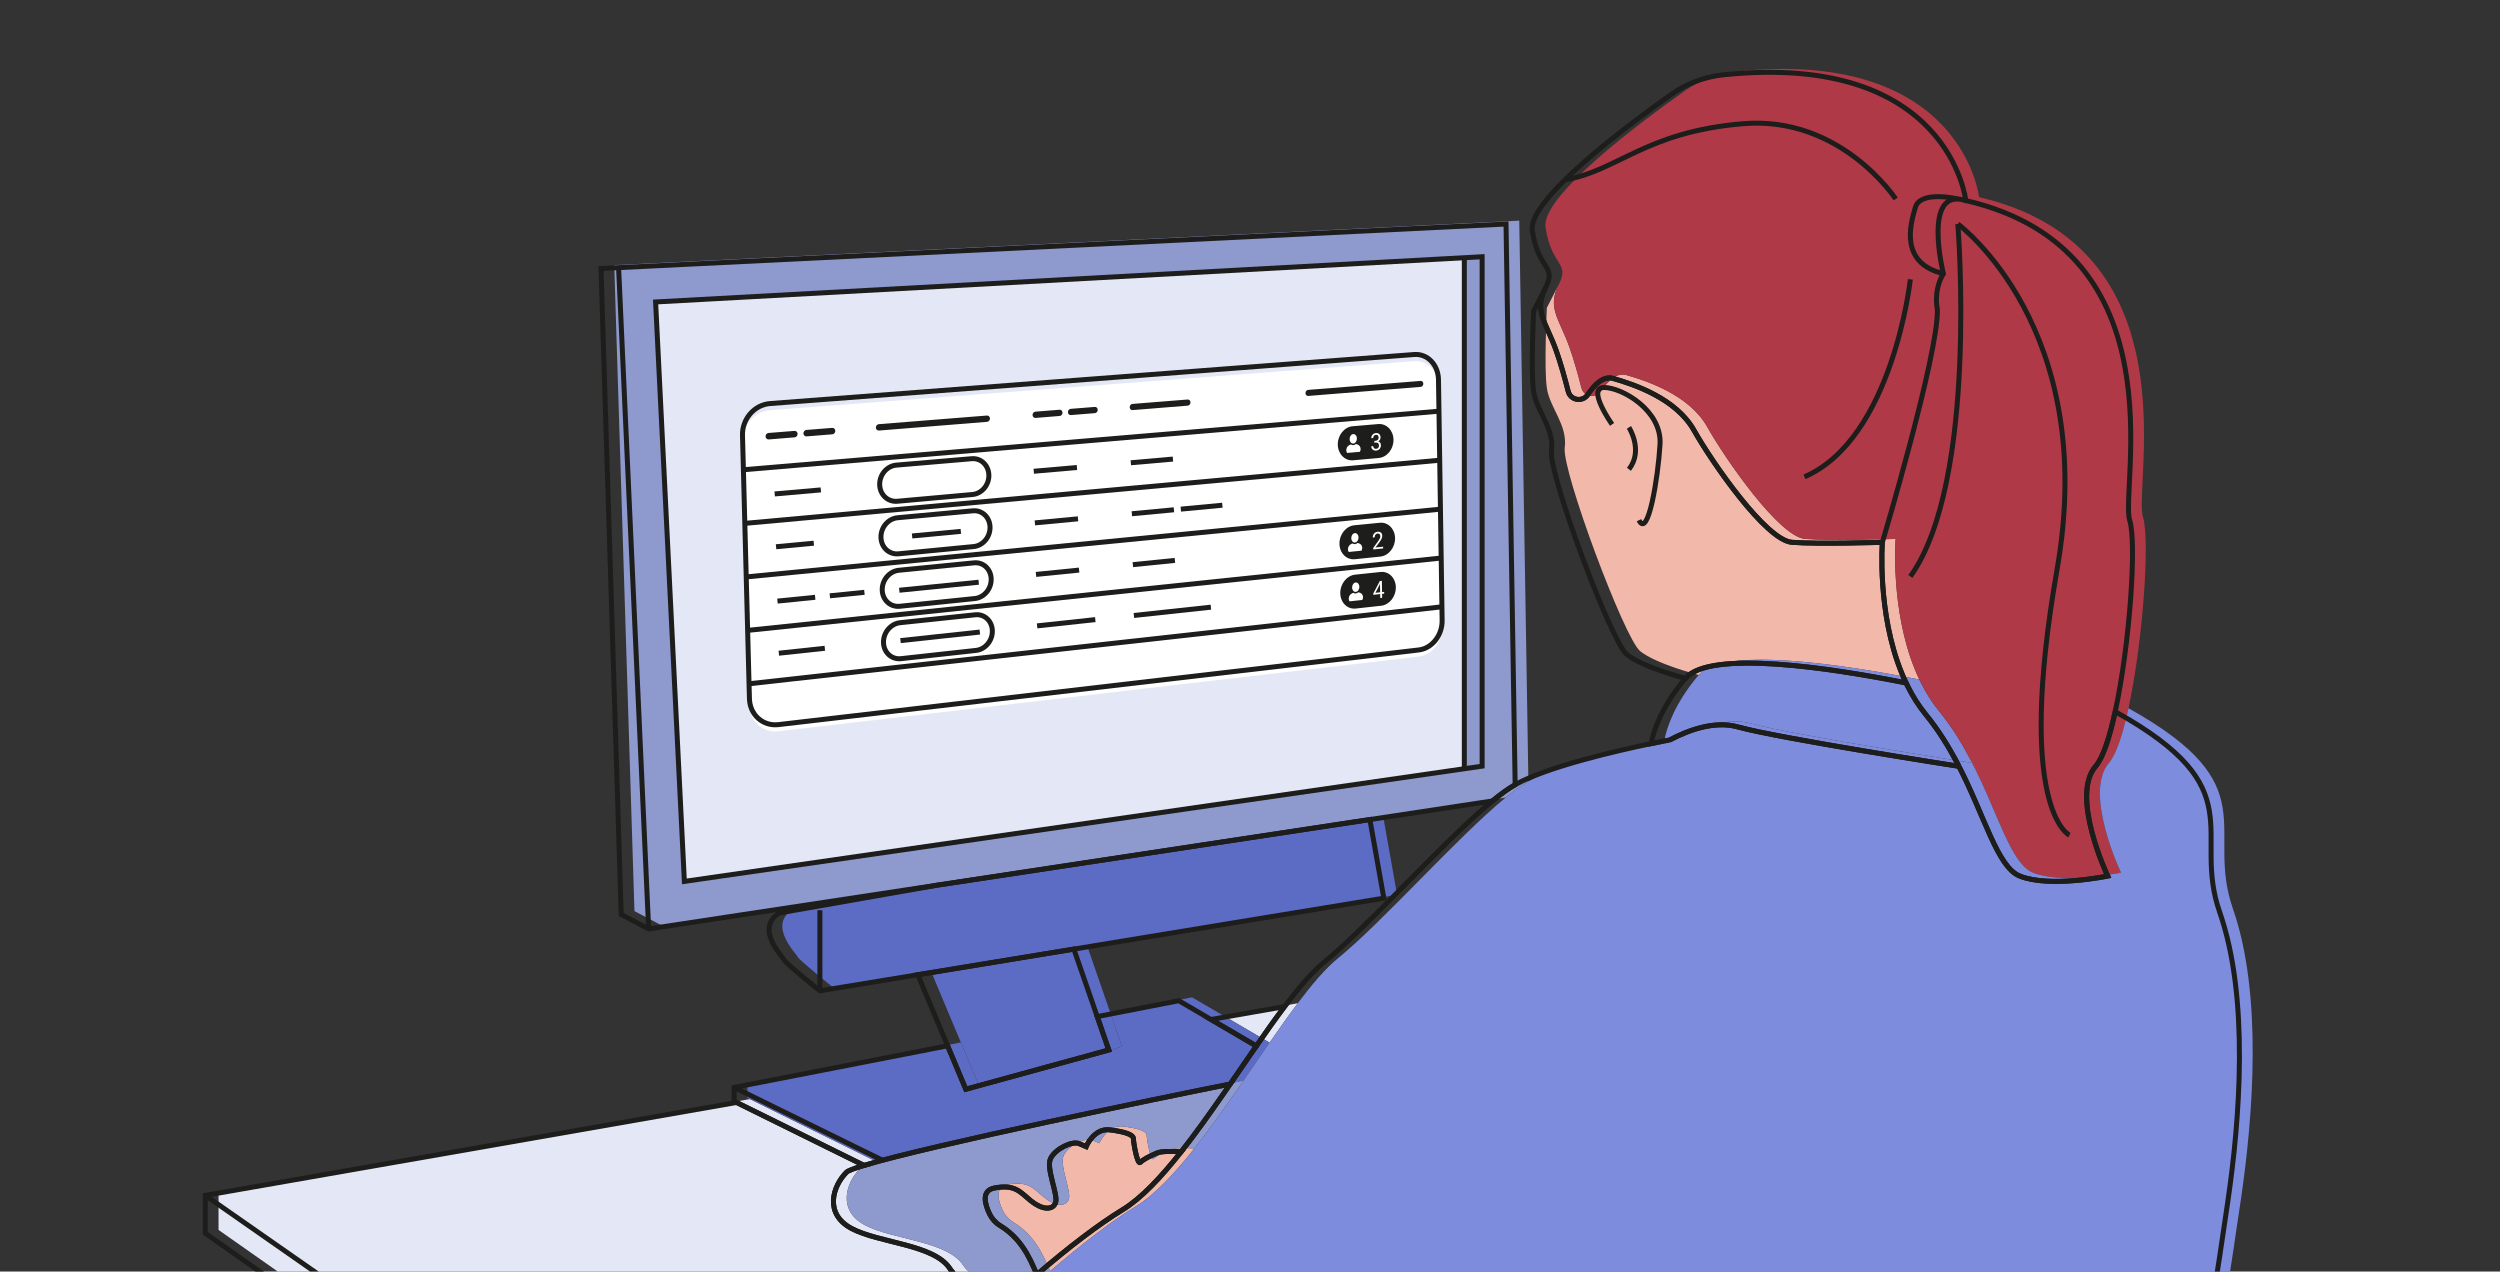 <svg width="464" height="236" viewBox="0 0 464 236" fill="none" xmlns="http://www.w3.org/2000/svg">
<rect x="0" y="0" width="464" height="236" fill="#333333" stroke="none"/>
<g clip-path="url(#clip0_1129_1025)">
<path d="M355.423 124.303C350.818 113.064 351.826 100.026 351.826 100.026C351.826 100.026 339.87 100.397 335.048 100.026C330.226 99.655 320.211 85.189 316.873 79.254C313.534 73.32 305.745 70.723 301.849 69.61C300.06 69.099 298.426 70.701 297.183 72.582C296.205 74.062 293.954 73.712 293.515 71.993C292.895 69.566 292.106 66.733 291.279 64.417C289.424 59.224 287.099 57.126 289.284 52.856L287.099 57.126C287.099 57.126 286.547 68.361 287.099 72.044C287.652 75.728 290.967 78.859 290.414 83.095C289.862 87.331 301.465 118.457 304.412 120.852C307.359 123.246 315.279 125.272 315.279 125.272C319.821 119.899 342.268 123.369 355.677 126.018C355.865 126.055 356.043 126.091 356.227 126.128C355.941 125.527 355.675 124.918 355.423 124.303Z" fill="#F2B9AB"/>
<path d="M359.899 132.009C358.583 130.401 357.482 128.633 356.552 126.784C356.442 126.566 356.331 126.349 356.226 126.128C356.042 126.092 355.864 126.055 355.676 126.018C342.267 123.369 319.82 119.899 315.277 125.272C310.745 130.633 309.342 135.119 308.907 137.385C311.051 136.939 312.408 136.687 312.409 136.687C315.685 134.952 320.615 133.059 325.032 134.297C332.45 136.377 365.834 141.57 365.834 141.57V141.208C364.198 138.067 362.274 134.912 359.899 132.009Z" fill="#7E8CDE"/>
<path d="M395.042 131.449C397.71 119.131 399.07 100.222 397.734 95.946C395.879 90.011 407.378 45.871 367.318 36.598C367.318 36.598 364.244 8.931 322.368 13.252C318.89 13.611 315.555 14.838 312.7 16.857C304.258 22.826 286.016 36.451 286.853 42.162C287.94 49.579 291.466 48.586 289.284 52.853L289.283 52.856C287.099 57.126 289.424 59.224 291.278 64.417C292.105 66.733 292.894 69.566 293.515 71.993C293.954 73.712 296.204 74.062 297.182 72.582C298.426 70.701 300.059 69.099 301.849 69.61C305.744 70.723 313.534 73.32 316.872 79.254C320.21 85.189 330.225 99.655 335.047 100.026C339.869 100.397 351.826 100.026 351.826 100.026C351.826 100.026 350.817 113.064 355.422 124.303C355.674 124.918 355.94 125.527 356.227 126.128C356.332 126.348 356.442 126.566 356.552 126.784C357.483 128.633 358.584 130.4 359.899 132.009C362.275 134.911 364.198 138.067 365.834 141.208C370.841 150.819 373.139 160.293 377.333 161.971C382.897 164.196 393.654 161.971 393.654 161.971C393.654 161.971 386.606 147.134 391.428 141.57C392.776 140.015 394.007 136.227 395.042 131.449Z" fill="#B03947"/>
<path d="M256.71 151.48L176.481 163.647L147.132 168.815C142.375 171.743 147.864 177.05 148.047 177.598C148.23 178.148 154.635 183.271 154.635 183.271L172.802 180.285L201.767 175.526L259.3 166.071L256.71 151.48Z" fill="#5C6BC4"/>
<path d="M281.976 40.949L114.001 49.206L117.754 169.101L122.848 171.782L176.482 163.648L256.71 151.48L279.448 148.031C281.021 146.741 282.444 145.711 283.671 145.018L281.976 40.949Z" fill="#8E99CD"/>
<path d="M281.976 266.943C281.206 247.284 275.554 243.169 275.554 243.169C273.699 232.783 237.865 262.121 231.188 267.685C224.511 273.248 195.208 290.682 185.564 290.682C175.92 290.682 173.324 266.943 173.695 260.266C173.895 256.659 181.134 248.506 189.677 240.601C185.278 239.245 180.316 237.259 178.789 234.873C175.861 230.298 165.614 230.115 160.491 227.37C155.367 224.625 157.014 219.502 159.576 216.94C159.862 216.654 161.011 216.219 162.82 215.673L139.172 203.991L40.56 221.24V228.272L160.473 312.492L281.683 273.363C281.949 271.421 282.069 269.296 281.976 266.943Z" fill="#E4E8F6"/>
<path d="M235.632 193.513C237.428 190.919 239.18 188.44 240.864 186.203L227.217 188.59C229.993 190.212 233.206 192.09 235.632 193.513Z" fill="#E4E8F6"/>
<path d="M217.214 213.362C215.751 213.994 214.653 214.561 214.104 215.11C213.555 215.659 212.823 211.451 212.823 210.719C212.823 209.987 211.359 209.438 208.431 209.072C205.503 208.706 204.04 212.183 204.04 212.183L202.759 211.634C201.478 211.085 198.367 212.549 197.452 214.378C196.537 216.208 198.916 221.149 198.367 222.613C197.818 224.076 195.805 223.893 193.793 222.247C191.78 220.6 190.865 219.136 187.022 219.868C184.502 220.348 185.287 222.952 186.126 224.688C186.556 225.576 187.231 226.334 188.076 226.842C192.882 229.735 194.209 234.768 194.938 235.902L194.938 235.903C200.681 230.957 206.488 226.52 210.787 223.915C214.242 221.821 217.934 217.893 221.679 213.151C220.025 213.05 218.017 213.017 217.214 213.362Z" fill="#F2B9AB"/>
<path d="M227.215 188.591C223.919 186.665 221.239 185.102 221.239 185.102L206.102 188.055L207.483 192.042L208.247 194.251L181.715 201.537L179.766 196.89L178.332 193.473L138.714 201.204V203.766L139.17 203.991L162.818 215.672C175.134 211.953 218.227 203.059 230.777 200.577C232.42 198.19 234.042 195.809 235.631 193.514C233.204 192.091 229.992 190.212 227.215 188.591Z" fill="#5C6BC4"/>
<path d="M162.82 215.672C161.011 216.219 159.862 216.654 159.575 216.94C157.014 219.502 155.367 224.625 160.49 227.37C165.614 230.115 175.861 230.298 178.789 234.872C180.316 237.259 185.278 239.245 189.676 240.601C191.394 239.011 193.162 237.434 194.939 235.903L194.939 235.901C194.21 234.768 192.883 229.735 188.076 226.842C187.231 226.334 186.556 225.576 186.127 224.688C185.288 222.952 184.503 220.348 187.023 219.868C190.865 219.136 191.78 220.6 193.793 222.246C195.806 223.893 197.819 224.076 198.368 222.612C198.917 221.149 196.538 216.208 197.453 214.378C198.368 212.549 201.478 211.085 202.759 211.634L204.04 212.183C204.04 212.183 205.504 208.706 208.432 209.072C211.359 209.438 212.823 209.987 212.823 210.719C212.823 211.451 213.555 215.659 214.104 215.11C214.653 214.561 215.751 213.994 217.215 213.362C218.017 213.017 220.026 213.05 221.68 213.151C224.37 209.744 227.087 205.918 229.764 202.047C230.103 201.557 230.441 201.067 230.779 200.577C218.229 203.058 175.135 211.953 162.82 215.672Z" fill="#8E99CD"/>
<path d="M410.24 258.241C412.837 243.033 413.704 237.682 415.929 222.474C418.155 207.267 419.989 184.597 414.425 168.648C409.197 153.66 420.992 145.876 395.042 131.449C394.007 136.227 392.775 140.015 391.428 141.57C386.606 147.134 393.653 161.971 393.653 161.971C393.653 161.971 382.896 164.196 377.332 161.971C373.139 160.293 370.84 150.819 365.834 141.208V141.57C365.834 141.57 332.45 136.377 325.032 134.297C320.615 133.059 315.686 134.952 312.409 136.687C312.408 136.687 311.051 136.939 308.907 137.385C302.718 138.674 289.919 141.603 283.859 144.908C283.798 144.941 283.732 144.983 283.671 145.018C282.444 145.711 281.021 146.741 279.448 148.032C270.462 155.402 256.71 171.028 248.25 177.921C246.017 179.741 243.524 182.672 240.864 186.203C239.18 188.44 237.428 190.919 235.632 193.514C234.043 195.809 232.421 198.19 230.779 200.577C230.441 201.068 230.103 201.558 229.764 202.048C227.087 205.918 224.37 209.745 221.679 213.151C217.934 217.893 214.242 221.821 210.787 223.915C206.488 226.52 200.681 230.957 194.939 235.904C193.162 237.434 191.394 239.012 189.676 240.601C181.134 248.506 173.894 256.659 173.694 260.266C173.323 266.943 175.92 290.682 185.564 290.682C195.208 290.682 224.511 273.248 231.187 267.685C237.864 262.121 273.699 232.783 275.553 243.169C275.553 243.169 281.205 247.284 281.976 266.943C282.068 269.296 281.948 271.421 281.682 273.363C279.727 287.648 269.644 291.792 274.215 299.955L409.974 298.1C409.974 298.1 407.644 273.449 410.24 258.241Z" fill="#7E8CDE"/>
<path d="M207.484 192.042L206.104 188.055L201.767 175.526L172.803 180.286L178.334 193.474L179.767 196.89L181.716 201.537L208.249 194.251L207.484 192.042Z" fill="#5C6BC4"/>
<path d="M121.679 56.045L127.021 163.587L271.776 142.674V47.649L121.679 56.045Z" fill="#E4E8F6"/>
<path d="M352.962 124.93C348.357 113.691 349.365 100.653 349.365 100.653C349.365 100.653 337.409 101.024 332.587 100.653C327.765 100.282 317.75 85.816 314.412 79.881C311.074 73.946 303.284 71.35 299.388 70.237C297.599 69.726 295.965 71.327 294.722 73.209C293.744 74.689 291.494 74.339 291.054 72.62C290.434 70.192 289.645 67.36 288.818 65.044C286.963 59.851 284.639 57.752 286.823 53.482L284.638 57.752C284.638 57.752 284.086 68.987 284.638 72.671C285.191 76.354 288.506 79.485 287.953 83.721C287.401 87.958 299.004 119.084 301.951 121.478C304.898 123.873 312.818 125.899 312.818 125.899C317.361 120.526 339.808 123.995 353.216 126.645C353.404 126.682 353.582 126.718 353.766 126.755C353.48 126.153 353.214 125.544 352.962 124.93Z" stroke="#1D1D1B" stroke-width="0.927" stroke-miterlimit="10"/>
<path d="M357.439 132.635C356.123 131.027 355.022 129.259 354.092 127.41C353.982 127.192 353.871 126.975 353.766 126.754C353.582 126.718 353.404 126.681 353.216 126.644C339.807 123.995 317.36 120.525 312.817 125.898C308.285 131.259 306.882 135.745 306.447 138.011C308.591 137.565 309.948 137.313 309.949 137.313C313.225 135.578 318.155 133.685 322.572 134.923C329.99 137.003 363.374 142.196 363.374 142.196V141.834C361.738 138.693 359.814 135.538 357.439 132.635Z" stroke="#1D1D1B" stroke-width="0.927" stroke-miterlimit="10"/>
<path d="M392.582 132.075C395.25 119.758 396.61 100.849 395.274 96.572C393.419 90.638 404.918 46.498 364.858 37.224C364.858 37.224 361.784 9.557 319.908 13.878C316.43 14.237 313.095 15.464 310.24 17.483C301.798 23.453 283.556 37.077 284.393 42.788C285.48 50.205 289.006 49.213 286.825 53.479L286.823 53.482C284.639 57.752 286.964 59.851 288.818 65.044C289.645 67.36 290.434 70.192 291.055 72.62C291.494 74.339 293.744 74.689 294.722 73.209C295.966 71.327 297.599 69.726 299.389 70.237C303.284 71.35 311.074 73.946 314.412 79.881C317.75 85.816 327.765 100.282 332.587 100.653C337.41 101.024 349.366 100.653 349.366 100.653C349.366 100.653 348.357 113.691 352.962 124.93C353.214 125.544 353.48 126.153 353.767 126.755C353.872 126.975 353.982 127.192 354.092 127.41C355.023 129.259 356.124 131.027 357.44 132.635C359.815 135.538 361.739 138.693 363.374 141.834C368.381 151.446 370.679 160.92 374.873 162.597C380.437 164.823 391.194 162.597 391.194 162.597C391.194 162.597 384.146 147.76 388.968 142.196C390.316 140.641 391.547 136.853 392.582 132.075Z" stroke="#1D1D1B" stroke-width="0.927" stroke-miterlimit="10"/>
<path d="M254.25 152.106L174.021 164.274L144.672 169.442C139.915 172.37 145.404 177.677 145.587 178.225C145.77 178.774 152.175 183.898 152.175 183.898L170.342 180.912L199.307 176.152L256.84 166.697L254.25 152.106Z" stroke="#1D1D1B" stroke-width="0.927" stroke-miterlimit="10"/>
<path d="M279.516 41.575L111.541 49.832L115.294 169.728L120.388 172.409L174.022 164.274L254.25 152.107L276.988 148.658C278.561 147.368 279.984 146.338 281.211 145.644L279.516 41.575Z" stroke="#1D1D1B" stroke-width="0.927" stroke-miterlimit="10"/>
<path d="M279.516 267.569C278.746 247.91 273.094 243.795 273.094 243.795C271.239 233.409 235.405 262.747 228.728 268.311C222.051 273.875 192.748 291.308 183.104 291.308C173.46 291.308 170.864 267.569 171.235 260.892C171.435 257.286 178.675 249.132 187.217 241.228C182.818 239.872 177.856 237.885 176.329 235.499C173.401 230.924 163.154 230.741 158.031 227.997C152.907 225.252 154.554 220.129 157.116 217.567C157.402 217.281 158.551 216.845 160.36 216.299L136.712 204.618L38.1 221.867V228.898L158.013 313.118L279.223 273.99C279.489 272.047 279.609 269.923 279.516 267.569Z" stroke="#1D1D1B" stroke-width="0.927" stroke-miterlimit="10"/>
<path d="M233.171 194.14C234.967 191.545 236.719 189.066 238.403 186.83L224.756 189.217C227.532 190.839 230.745 192.717 233.171 194.14Z" stroke="#1D1D1B" stroke-width="0.927" stroke-miterlimit="10"/>
<path d="M214.755 213.989C213.292 214.621 212.194 215.188 211.645 215.737C211.096 216.286 210.364 212.078 210.364 211.346C210.364 210.614 208.9 210.065 205.972 209.699C203.044 209.333 201.581 212.81 201.581 212.81L200.3 212.261C199.019 211.712 195.908 213.175 194.993 215.005C194.078 216.835 196.457 221.776 195.908 223.239C195.359 224.703 193.346 224.52 191.334 222.873C189.321 221.227 188.406 219.763 184.563 220.495C182.043 220.975 182.828 223.579 183.667 225.315C184.097 226.203 184.772 226.961 185.617 227.469C190.423 230.362 191.75 235.395 192.479 236.528L192.479 236.53C198.222 231.583 204.029 227.147 208.328 224.542C211.783 222.448 215.475 218.52 219.22 213.778C217.566 213.677 215.558 213.644 214.755 213.989Z" stroke="#1D1D1B" stroke-width="0.927" stroke-miterlimit="10"/>
<path d="M224.757 189.217C221.461 187.291 218.781 185.728 218.781 185.728L203.644 188.681L205.025 192.669L205.789 194.877L179.257 202.164L177.308 197.517L175.874 194.1L136.256 201.83V204.392L136.712 204.618L160.36 216.299C172.676 212.58 215.769 203.685 228.319 201.203C229.962 198.816 231.584 196.435 233.173 194.14C230.746 192.717 227.534 190.839 224.757 189.217Z" stroke="#1D1D1B" stroke-width="0.927" stroke-miterlimit="10"/>
<path d="M160.36 216.299C158.551 216.845 157.402 217.28 157.115 217.566C154.554 220.128 152.907 225.252 158.03 227.996C163.154 230.741 173.401 230.924 176.329 235.499C177.856 237.885 182.818 239.872 187.217 241.227C188.934 239.638 190.702 238.06 192.479 236.53L192.479 236.528C191.75 235.394 190.423 230.362 185.616 227.469C184.771 226.96 184.096 226.203 183.667 225.315C182.828 223.579 182.043 220.974 184.563 220.494C188.405 219.762 189.32 221.226 191.333 222.873C193.346 224.52 195.359 224.703 195.908 223.239C196.457 221.775 194.078 216.835 194.993 215.005C195.908 213.175 199.018 211.711 200.299 212.26L201.58 212.809C201.58 212.809 203.044 209.332 205.972 209.698C208.899 210.064 210.363 210.613 210.363 211.345C210.363 212.077 211.095 216.286 211.644 215.737C212.193 215.188 213.291 214.62 214.755 213.989C215.557 213.643 217.566 213.677 219.22 213.777C221.91 210.371 224.627 206.544 227.304 202.674C227.643 202.184 227.982 201.694 228.319 201.203C215.769 203.685 172.675 212.58 160.36 216.299Z" stroke="#1D1D1B" stroke-width="0.927" stroke-miterlimit="10"/>
<path d="M407.78 258.868C410.377 243.66 411.244 238.309 413.469 223.101C415.695 207.893 417.529 185.224 411.965 169.274C406.737 154.286 418.532 146.502 392.582 132.076C391.547 136.854 390.315 140.641 388.968 142.196C384.146 147.76 391.193 162.597 391.193 162.597C391.193 162.597 380.436 164.823 374.872 162.597C370.679 160.92 368.38 151.446 363.374 141.834V142.196C363.374 142.196 329.99 137.004 322.572 134.924C318.155 133.685 313.226 135.578 309.949 137.313C309.948 137.314 308.591 137.565 306.447 138.012C300.258 139.301 287.459 142.229 281.399 145.535C281.338 145.568 281.272 145.61 281.211 145.645C279.984 146.338 278.561 147.368 276.988 148.658C268.002 156.028 254.25 171.654 245.79 178.547C243.557 180.367 241.064 183.298 238.404 186.83C236.72 189.067 234.968 191.546 233.172 194.14C231.583 196.435 229.961 198.816 228.319 201.203C227.981 201.694 227.643 202.184 227.304 202.674C224.627 206.544 221.91 210.371 219.219 213.778C215.474 218.52 211.782 222.447 208.327 224.542C204.028 227.147 198.221 231.583 192.479 236.53C190.702 238.06 188.934 239.638 187.216 241.228C178.674 249.132 171.434 257.286 171.234 260.892C170.863 267.569 173.46 291.308 183.104 291.308C192.748 291.308 222.051 273.875 228.728 268.311C235.404 262.747 271.239 233.409 273.093 243.795C273.093 243.795 278.745 247.91 279.516 267.569C279.608 269.923 279.488 272.047 279.222 273.99C277.267 288.274 267.184 292.418 271.755 300.581L407.514 298.727C407.514 298.727 405.184 274.076 407.78 258.868Z" stroke="#1D1D1B" stroke-width="0.927" stroke-miterlimit="10"/>
<path d="M205.024 192.669L203.644 188.681L199.307 176.153L170.343 180.913L175.874 194.1L177.307 197.517L179.256 202.164L205.789 194.877L205.024 192.669Z" stroke="#1D1D1B" stroke-width="0.927" stroke-miterlimit="10"/>
<path d="M349.366 100.653C349.366 100.653 359.764 65.805 359.579 57.471C358.838 53.482 360.69 50.803 360.69 50.803C360.69 50.803 356.67 34.573 364.859 37.224" stroke="#1D1D1B" stroke-width="0.927" stroke-miterlimit="10"/>
<path d="M299.197 78.77C299.197 78.77 294.382 71.918 297.716 71.918C301.05 71.918 308.471 76.177 308.101 82.475C307.73 88.772 305.865 100.069 304.198 96.55" stroke="#1D1D1B" stroke-width="0.927" stroke-miterlimit="10"/>
<path d="M302.328 79.326C302.328 79.326 305.087 83.586 302.328 87.105" stroke="#1D1D1B" stroke-width="0.927" stroke-miterlimit="10"/>
<path d="M38.1 221.867L158.823 306.121L279.516 267.569" stroke="#1D1D1B" stroke-width="0.927" stroke-miterlimit="10"/>
<path d="M136.256 201.83L163.781 215.338" stroke="#1D1D1B" stroke-width="0.927" stroke-miterlimit="10"/>
<path d="M152.174 183.898V168.938" stroke="#1D1D1B" stroke-width="0.927" stroke-miterlimit="10"/>
<path d="M120.389 172.409L114.812 49.672" stroke="#1D1D1B" stroke-width="0.927" stroke-miterlimit="10"/>
<path d="M121.679 56.045L127.021 163.587L275.083 142.197V47.649L121.679 56.045Z" stroke="#1D1D1B" stroke-width="0.927" stroke-miterlimit="10"/>
<path d="M271.777 47.649V142.674" stroke="#1D1D1B" stroke-width="0.927" stroke-miterlimit="10"/>
<path d="M363.373 36.936C363.373 36.936 356.441 35.251 355.487 38.492C354.534 41.734 352.541 48.813 360.688 50.803" stroke="#1D1D1B" stroke-width="0.927" stroke-miterlimit="10"/>
<path d="M363.375 41.575C363.375 41.575 389.622 60.809 381.804 105.618C373.986 150.426 384.092 155.003 384.092 155.003" stroke="#1D1D1B" stroke-width="0.927" stroke-miterlimit="10"/>
<path d="M363.373 41.575C363.373 41.575 367.234 89.329 354.56 106.992" stroke="#1D1D1B" stroke-width="0.927" stroke-miterlimit="10"/>
<path d="M354.56 51.847C354.56 51.847 351.336 81.376 334.91 88.503" stroke="#1D1D1B" stroke-width="0.927" stroke-miterlimit="10"/>
<path d="M351.844 36.932C351.844 36.932 341.717 21.467 323.549 22.956C305.38 24.445 299.982 31.854 290.47 33.362" stroke="#1D1D1B" stroke-width="0.927" stroke-miterlimit="10"/>
<path d="M263.34 121.861L144.471 135.723C141.586 136.06 139.174 133.904 139.095 130.905L137.807 82.012C137.727 78.986 140.025 76.352 142.929 76.131L262.49 67.029C264.933 66.843 266.942 68.934 266.983 71.699L267.659 116.386C267.701 119.127 265.771 121.578 263.34 121.861Z" fill="white"/>
<path d="M263.34 120.629L144.471 134.49C141.586 134.827 139.174 132.671 139.095 129.672L137.807 80.779C137.727 77.753 140.025 75.119 142.929 74.898L262.49 65.796C264.933 65.61 266.942 67.701 266.983 70.466L267.659 115.153C267.701 117.894 265.771 120.345 263.34 120.629Z" stroke="#1D1D1B" stroke-width="0.927" stroke-miterlimit="10"/>
<path d="M137.978 87.182L266.961 76.326" stroke="#1D1D1B" stroke-width="0.927" stroke-miterlimit="10"/>
<path d="M138.239 97.138L267.098 85.424" stroke="#1D1D1B" stroke-width="0.927" stroke-miterlimit="10"/>
<path d="M138.501 107.077L267.235 94.509" stroke="#1D1D1B" stroke-width="0.927" stroke-miterlimit="10"/>
<path d="M138.763 117L267.373 103.579" stroke="#1D1D1B" stroke-width="0.927" stroke-miterlimit="10"/>
<path d="M139.024 126.904L267.51 112.635" stroke="#1D1D1B" stroke-width="0.927" stroke-miterlimit="10"/>
<path d="M147.477 81.174L142.678 81.56C142.359 81.586 142.093 81.338 142.084 81.005C142.076 80.673 142.328 80.383 142.647 80.358L147.447 79.974C147.764 79.949 148.028 80.197 148.036 80.528C148.044 80.859 147.794 81.148 147.477 81.174Z" fill="#1D1D1B"/>
<path d="M154.479 80.609L149.701 80.994C149.384 81.019 149.121 80.772 149.113 80.441C149.104 80.111 149.354 79.822 149.67 79.797L154.449 79.415C154.764 79.39 155.025 79.637 155.033 79.966C155.041 80.296 154.793 80.583 154.479 80.609Z" fill="#1D1D1B"/>
<path d="M196.676 77.206L192.193 77.568C191.894 77.592 191.647 77.351 191.64 77.03C191.633 76.709 191.869 76.429 192.167 76.405L196.651 76.047C196.947 76.023 197.193 76.264 197.2 76.584C197.207 76.904 196.972 77.183 196.676 77.206Z" fill="#1D1D1B"/>
<path d="M203.217 76.679L198.752 77.039C198.456 77.062 198.211 76.823 198.204 76.503C198.197 76.183 198.432 75.905 198.727 75.881L203.193 75.525C203.487 75.501 203.73 75.74 203.737 76.059C203.743 76.377 203.511 76.655 203.217 76.679Z" fill="#1D1D1B"/>
<path d="M263.69 71.803L242.81 73.487C242.533 73.509 242.303 73.276 242.298 72.966C242.293 72.656 242.513 72.386 242.791 72.364L263.673 70.698C263.942 70.676 264.164 70.906 264.169 71.211C264.173 71.516 263.959 71.781 263.69 71.803Z" fill="#1D1D1B"/>
<path d="M220.448 75.289L210.209 76.115C209.918 76.138 209.677 75.9 209.671 75.583C209.665 75.266 209.895 74.99 210.186 74.966L220.426 74.149C220.713 74.126 220.95 74.363 220.956 74.677C220.962 74.992 220.735 75.266 220.448 75.289Z" fill="#1D1D1B"/>
<path d="M183.202 78.293L163.139 79.911C162.829 79.936 162.571 79.69 162.563 79.363C162.555 79.035 162.8 78.749 163.111 78.724L183.176 77.123C183.478 77.099 183.728 77.341 183.735 77.664C183.743 77.987 183.504 78.269 183.202 78.293Z" fill="#1D1D1B"/>
<path d="M143.783 91.675L152.348 90.925" stroke="#1D1D1B" stroke-width="0.927" stroke-miterlimit="10"/>
<path d="M191.864 87.466L199.882 86.764" stroke="#1D1D1B" stroke-width="0.927" stroke-miterlimit="10"/>
<path d="M209.881 85.888L217.698 85.204" stroke="#1D1D1B" stroke-width="0.927" stroke-miterlimit="10"/>
<path d="M210.072 95.351L217.882 94.615" stroke="#1D1D1B" stroke-width="0.927" stroke-miterlimit="10"/>
<path d="M219.16 94.494L226.87 93.768" stroke="#1D1D1B" stroke-width="0.927" stroke-miterlimit="10"/>
<path d="M210.259 104.798L218.061 104.01" stroke="#1D1D1B" stroke-width="0.927" stroke-miterlimit="10"/>
<path d="M210.45 114.23L224.743 112.69" stroke="#1D1D1B" stroke-width="0.927" stroke-miterlimit="10"/>
<path d="M192.072 97.047L200.082 96.293" stroke="#1D1D1B" stroke-width="0.927" stroke-miterlimit="10"/>
<path d="M192.279 106.614L200.281 105.806" stroke="#1D1D1B" stroke-width="0.927" stroke-miterlimit="10"/>
<path d="M192.487 116.164L203.291 115" stroke="#1D1D1B" stroke-width="0.927" stroke-miterlimit="10"/>
<path d="M144.548 121.237L153.087 120.318" stroke="#1D1D1B" stroke-width="0.927" stroke-miterlimit="10"/>
<path d="M144.036 101.475L151.042 100.815" stroke="#1D1D1B" stroke-width="0.927" stroke-miterlimit="10"/>
<path d="M144.297 111.564L151.295 110.857" stroke="#1D1D1B" stroke-width="0.927" stroke-miterlimit="10"/>
<path d="M154.017 110.582L160.434 109.934" stroke="#1D1D1B" stroke-width="0.927" stroke-miterlimit="10"/>
<path d="M180.501 91.779L166.53 93.034C164.775 93.192 163.313 91.816 163.269 89.96C163.224 88.103 164.614 86.476 166.37 86.326L180.351 85.135C182.069 84.988 183.492 86.355 183.533 88.186C183.574 90.016 182.218 91.625 180.501 91.779Z" stroke="#1D1D1B" stroke-width="0.927" stroke-miterlimit="10"/>
<path d="M255.893 85.005L251.167 85.43C249.611 85.57 248.323 84.266 248.293 82.517C248.264 80.768 249.505 79.241 251.062 79.109L255.792 78.705C257.335 78.574 258.605 79.876 258.633 81.612C258.66 83.348 257.435 84.867 255.893 85.005Z" fill="#1D1D1B"/>
<path d="M180.721 101.441L166.764 102.789C165.011 102.958 163.551 101.594 163.506 99.741C163.461 97.887 164.85 96.253 166.604 96.092L180.571 94.807C182.287 94.65 183.709 96.004 183.75 97.832C183.791 99.66 182.437 101.275 180.721 101.441Z" stroke="#1D1D1B" stroke-width="0.927" stroke-miterlimit="10"/>
<path d="M180.938 111.086L166.995 112.526C165.244 112.707 163.785 111.355 163.74 109.505C163.696 107.654 165.083 106.014 166.835 105.841L180.788 104.464C182.503 104.294 183.923 105.637 183.964 107.462C184.005 109.287 182.652 110.909 180.938 111.086Z" stroke="#1D1D1B" stroke-width="0.927" stroke-miterlimit="10"/>
<path d="M181.157 120.715L167.227 122.247C165.478 122.44 164.02 121.099 163.976 119.253C163.931 117.405 165.317 115.758 167.068 115.573L181.007 114.104C182.72 113.923 184.138 115.255 184.179 117.077C184.22 118.898 182.868 120.526 181.157 120.715Z" stroke="#1D1D1B" stroke-width="0.927" stroke-miterlimit="10"/>
<path d="M250.491 81.503C250.499 81.987 250.808 82.353 251.181 82.32C251.554 82.288 251.849 81.869 251.841 81.386C251.833 80.902 251.525 80.536 251.152 80.568C250.779 80.6 250.483 81.019 250.491 81.503Z" fill="white"/>
<path d="M252.395 83.854C252.481 83.701 252.532 83.535 252.53 83.362C252.522 82.878 252.234 82.501 251.642 82.413C251.515 82.53 251.359 82.608 251.187 82.623C251.013 82.639 250.853 82.586 250.721 82.49C250.124 82.678 249.862 83.111 249.87 83.598C249.873 83.771 249.93 83.927 250.022 84.065L252.395 83.854Z" fill="white"/>
<path d="M255.069 81.834L255.338 81.81C255.506 81.793 255.638 81.732 255.733 81.626C255.828 81.52 255.874 81.385 255.871 81.22C255.865 80.848 255.698 80.677 255.37 80.705C255.216 80.719 255.093 80.779 255.002 80.887C254.912 80.995 254.868 81.13 254.87 81.294L254.513 81.325C254.509 81.074 254.587 80.858 254.748 80.678C254.908 80.498 255.114 80.397 255.365 80.375C255.63 80.352 255.839 80.413 255.992 80.558C256.146 80.703 256.224 80.916 256.228 81.197C256.231 81.335 256.194 81.471 256.116 81.608C256.039 81.743 255.933 81.849 255.798 81.925C255.953 81.967 256.074 82.048 256.16 82.168C256.246 82.288 256.291 82.439 256.294 82.624C256.299 82.908 256.22 83.14 256.058 83.321C255.896 83.502 255.683 83.605 255.419 83.628C255.155 83.652 254.939 83.591 254.771 83.444C254.603 83.298 254.517 83.093 254.513 82.829L254.871 82.797C254.874 82.964 254.925 83.093 255.023 83.185C255.121 83.276 255.251 83.314 255.414 83.3C255.587 83.285 255.718 83.223 255.807 83.113C255.897 83.004 255.94 82.853 255.937 82.664C255.934 82.48 255.882 82.343 255.78 82.253C255.678 82.164 255.532 82.125 255.343 82.139L255.075 82.162L255.069 81.834Z" fill="white"/>
<path d="M256.189 103.304L251.471 103.791C249.918 103.952 248.632 102.669 248.603 100.926C248.574 99.182 249.813 97.643 251.367 97.49L256.088 97.024C257.628 96.872 258.896 98.153 258.924 99.883C258.951 101.614 257.728 103.145 256.189 103.304Z" fill="#1D1D1B"/>
<path d="M250.798 99.886C250.806 100.368 251.114 100.729 251.486 100.691C251.858 100.654 252.153 100.233 252.145 99.751C252.137 99.269 251.829 98.908 251.458 98.945C251.085 98.982 250.79 99.403 250.798 99.886Z" fill="white"/>
<path d="M252.696 102.204C252.782 102.05 252.833 101.884 252.83 101.712C252.822 101.229 252.535 100.856 251.945 100.777C251.818 100.896 251.662 100.976 251.49 100.993C251.317 101.011 251.157 100.961 251.025 100.866C250.43 101.062 250.168 101.498 250.176 101.982C250.179 102.155 250.236 102.31 250.327 102.446L252.696 102.204Z" fill="white"/>
<path d="M256.714 101.793L254.876 101.981L254.871 101.693L255.824 100.38C255.964 100.182 256.061 100.022 256.114 99.902C256.167 99.782 256.192 99.66 256.19 99.537C256.187 99.373 256.141 99.242 256.051 99.145C255.96 99.049 255.841 99.007 255.693 99.022C255.516 99.04 255.379 99.111 255.283 99.234C255.186 99.358 255.139 99.52 255.143 99.723L254.785 99.759C254.781 99.468 254.861 99.225 255.024 99.029C255.188 98.833 255.409 98.721 255.688 98.693C255.95 98.667 256.156 98.723 256.311 98.862C256.464 99 256.543 99.198 256.547 99.454C256.552 99.764 256.382 100.152 256.038 100.617L255.301 101.61L256.709 101.466L256.714 101.793Z" fill="white"/>
<path d="M256.335 112.428L251.621 112.946C250.069 113.117 248.785 111.845 248.755 110.105C248.726 108.364 249.964 106.819 251.517 106.655L256.234 106.158C257.772 105.996 259.039 107.266 259.067 108.994C259.094 110.722 257.872 112.259 256.335 112.428Z" fill="#1D1D1B"/>
<path d="M250.95 109.05C250.958 109.532 251.266 109.89 251.638 109.85C252.01 109.81 252.304 109.388 252.296 108.906C252.288 108.425 251.981 108.067 251.609 108.107C251.237 108.146 250.942 108.569 250.95 109.05Z" fill="white"/>
<path d="M252.844 111.353C252.93 111.199 252.981 111.033 252.978 110.861C252.971 110.379 252.683 110.009 252.094 109.934C251.967 110.053 251.811 110.134 251.64 110.152C251.466 110.171 251.306 110.122 251.175 110.029C250.58 110.228 250.318 110.665 250.326 111.149C250.329 111.321 250.386 111.476 250.477 111.611L252.844 111.353Z" fill="white"/>
<path d="M256.51 109.894L256.898 109.852L256.903 110.178L256.515 110.22L256.527 110.951L256.169 110.99L256.157 110.259L254.88 110.398L254.876 110.162L256.097 107.841L256.476 107.801L256.51 109.894ZM255.28 110.027L256.152 109.932L256.127 108.387L256.086 108.478L255.28 110.027Z" fill="white"/>
<path d="M166.91 109.55L181.648 108.058" stroke="#1D1D1B" stroke-width="0.927" stroke-miterlimit="10"/>
<path d="M167.133 118.895L181.857 117.309" stroke="#1D1D1B" stroke-width="0.927" stroke-miterlimit="10"/>
<path d="M169.285 99.476L178.332 98.622" stroke="#1D1D1B" stroke-width="0.927" stroke-miterlimit="10"/>
</g>
<defs>
<clipPath id="clip0_1129_1025">
<rect width="464" height="236" fill="white"/>
</clipPath>
</defs>
</svg>
